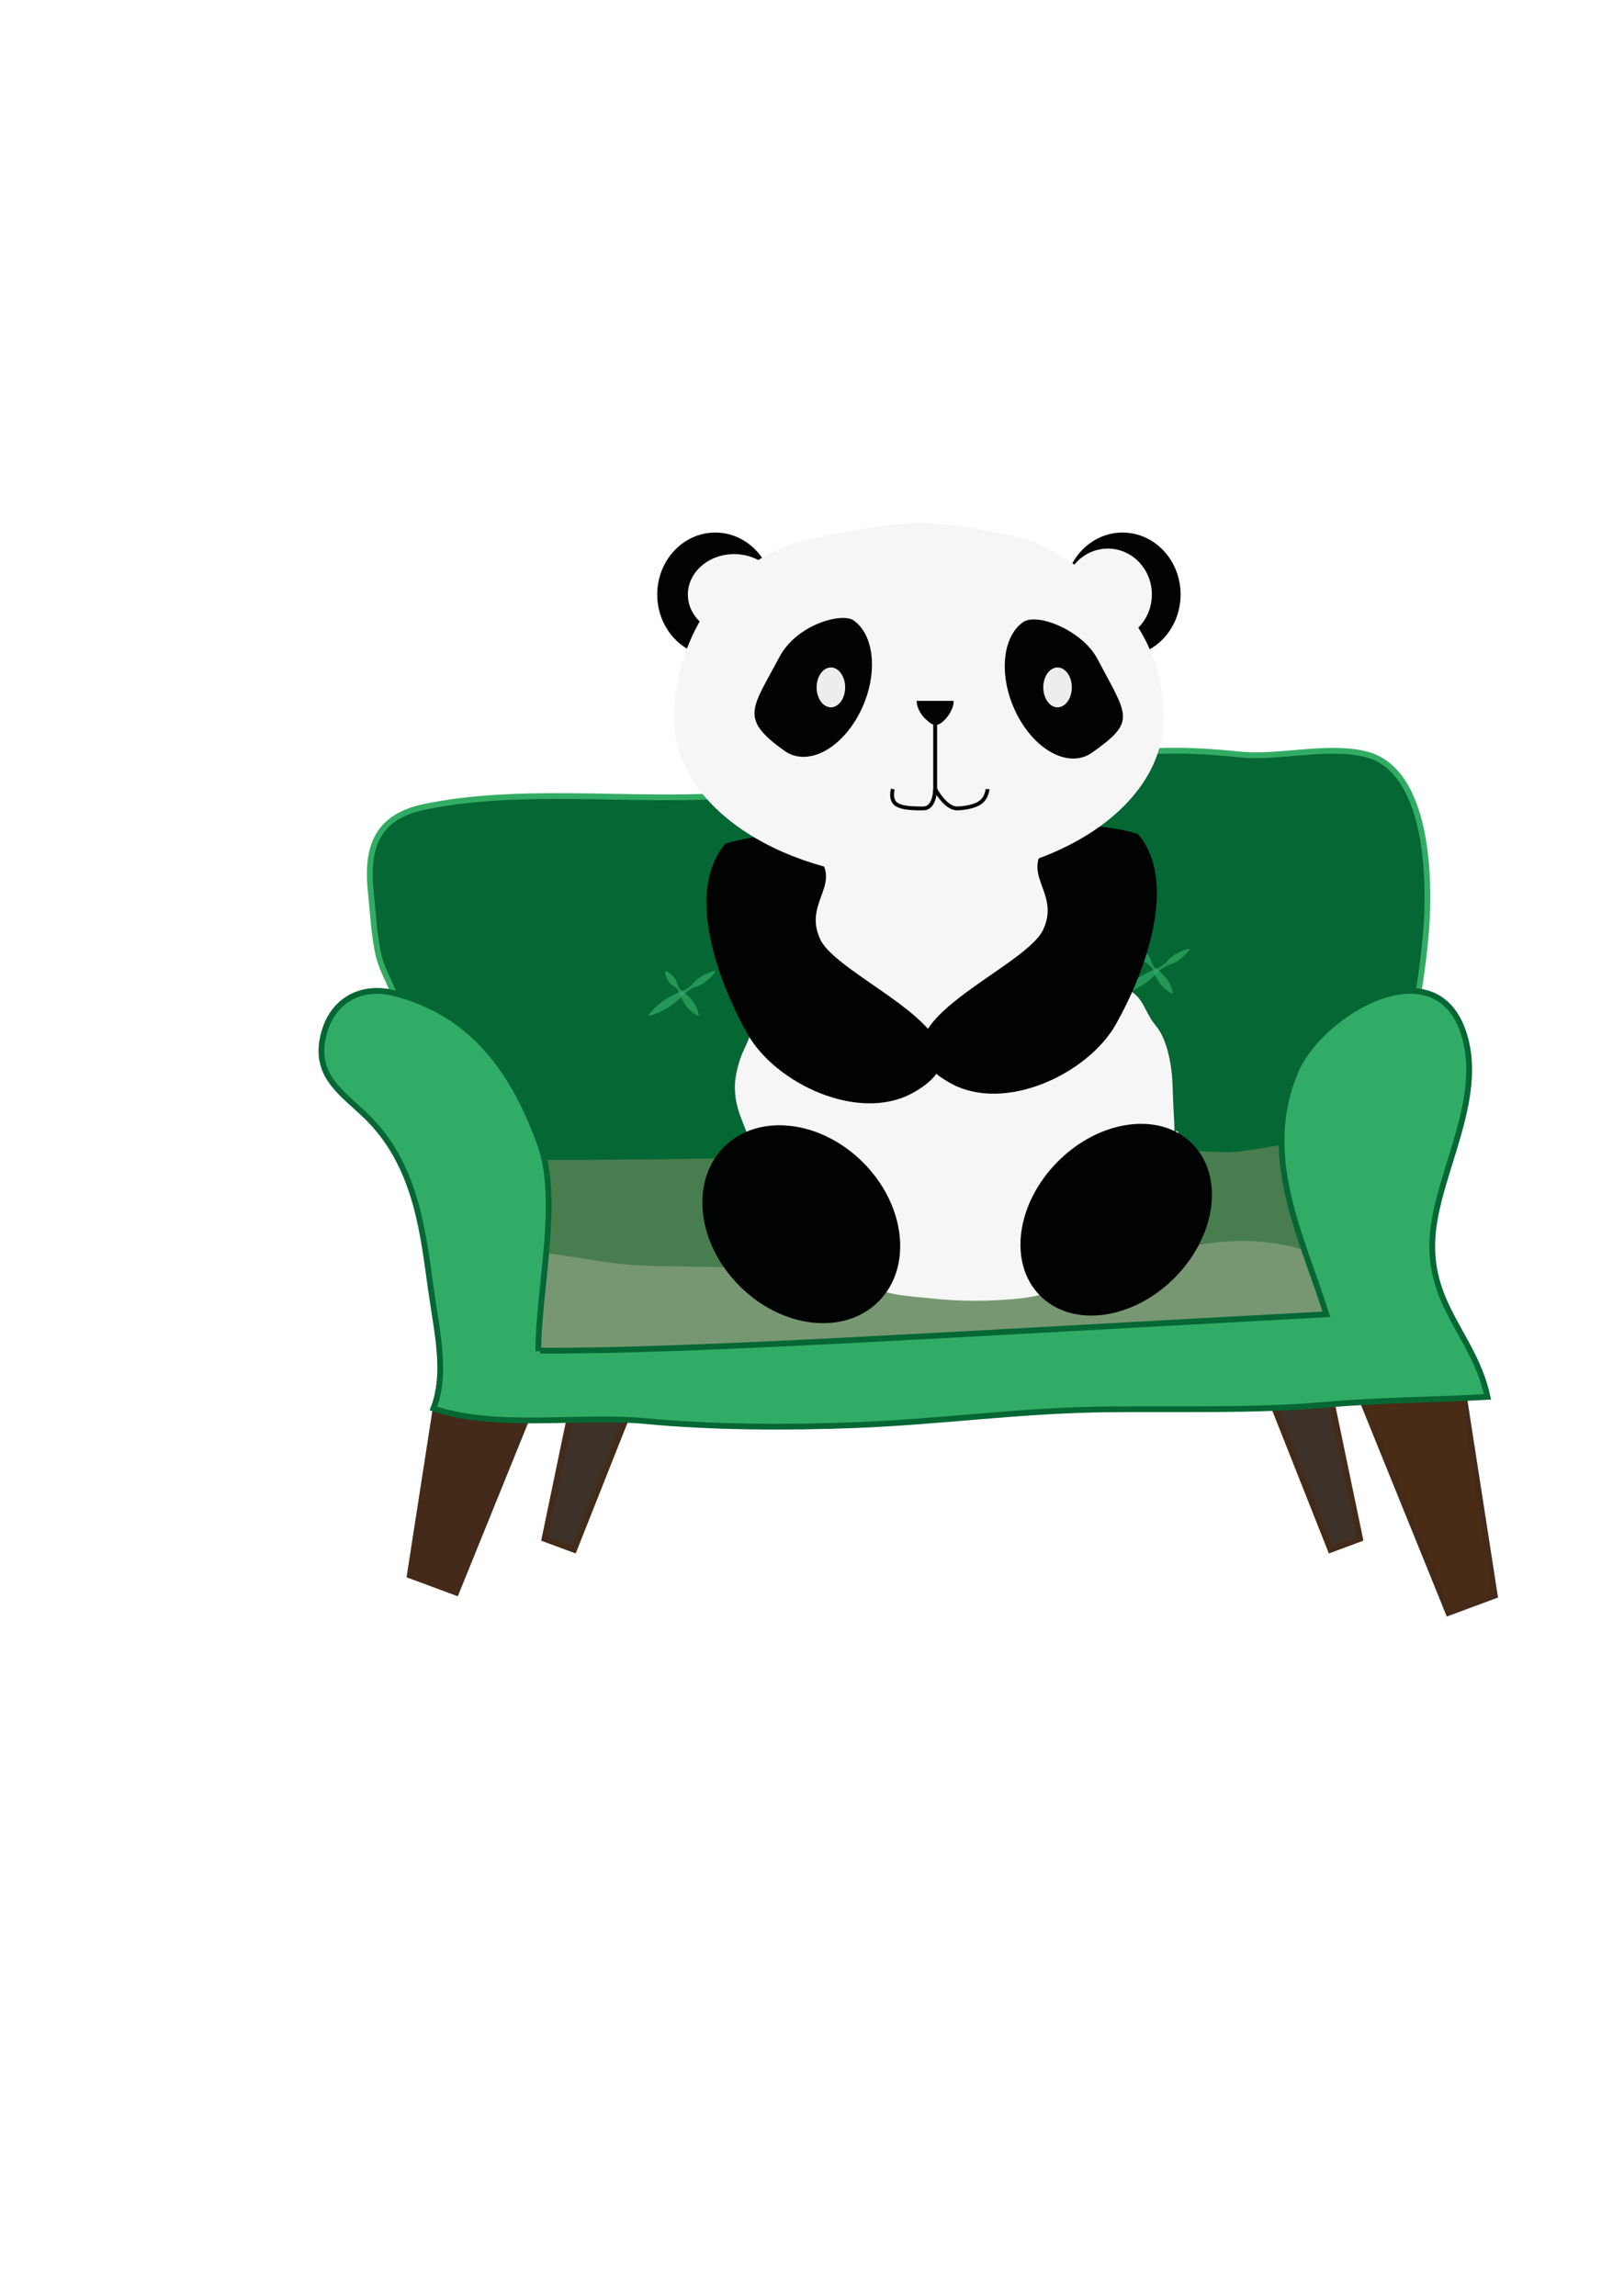 <?xml version="1.0" encoding="utf-8"?>
<!-- Generator: Adobe Illustrator 15.0.0, SVG Export Plug-In . SVG Version: 6.00 Build 0)  -->
<!DOCTYPE svg PUBLIC "-//W3C//DTD SVG 1.1//EN" "http://www.w3.org/Graphics/SVG/1.1/DTD/svg11.dtd">
<svg version="1.1" xmlns="http://www.w3.org/2000/svg" xmlns:xlink="http://www.w3.org/1999/xlink" x="0px" y="0px"
	 width="841.89px" height="1190.55px" viewBox="0 0 841.89 1190.55" enable-background="new 0 0 841.89 1190.55"
	 xml:space="preserve">
<g id="Panda">
	<polygon fill="#3C3229" stroke="#442A19" stroke-width="3" stroke-miterlimit="10" points="705.076,797.85 689.752,803.527 
		651.143,706.1 684.379,698.336 	"/>
	<polygon fill="#442A19" stroke="#442A19" stroke-width="3" stroke-miterlimit="10" points="212.426,816.822 236.483,825.734 
		282.268,712.803 230.695,698.986 	"/>
	<polygon fill="#482C16" stroke="#442A19" stroke-width="3" stroke-miterlimit="10" points="774.918,827.324 750.861,836.236 
		705.076,723.305 756.648,709.488 	"/>
	<polygon fill="#3C3229" stroke="#442A19" stroke-width="3" stroke-miterlimit="10" points="282.268,797.85 297.592,803.527 
		336.201,706.1 302.964,698.336 	"/>
	<path fill="#056734" stroke="#32AC64" stroke-width="3" stroke-miterlimit="10" d="M206.612,527.999
		c0.561-11.387-7.599-21.653-10.197-32.046c-2.419-9.678-3.156-23.622-4.194-33.608c-2.547-24.491,4.147-39.178,28.216-44.096
		c54.971-11.233,116.391-0.714,172.29-7.037c56.662-6.41,117.167-7.768,173.031-17.906c28.477-5.168,49.221-4.952,77.234-2.096
		c20.094,2.049,45.883-5.284,65.654,0.008c31.574,8.45,32.92,64.241,30.611,91.877c-3.516,42.062-14.158,85.964-31.066,124.456
		c-10.197,23.223-22.736,41.547-42.902,57.078c-32.25,24.84-67.277,11.672-105.508,10.316c-76.902-2.725-153.33,4.074-230.113,4.074
		c-51.978,0-98.171-13.234-113.353-70.969c-4.128-15.695-3.495-33.189-8.109-49.44c-4.402-15.504-5.569-26.463-3.984-38.72"/>
	<path fill="#487D4F" d="M245.454,601.469c88.127,0,175.712-0.498,263.313-6.115c42.648-2.732,83.83,0.439,125.988,2.033
		c16.6,0.629,62.352-13.17,73.957-5.66c10.314,6.674,13.182,33.168,14.293,44.338c4.805,48.332-41.371,49.422-78.012,51.111
		c-69.385,3.199-138.441-0.65-207.695,0.008c-49.04,0.465-117.45,23.701-163.281,3.682c-34.204-14.939-62.052-55.332-34.214-89.135
		c1.881,1.709,5.712,2.426,7.691,3.82"/>
	<path fill="#779773" d="M482.709,654.076c36.92-3.807,70.045-5.668,107.67-5.668c28.68-0.004,44.244-9.594,78.707-2.219
		c17.516,3.748,41.234,30.395,45.82,49.109c6.482,26.455-14.596,29.551-34.24,32.701c-44.117,7.07-82.613-3.795-127.887-3.795
		c-52.336,0-110.59,16.271-161.949,8.33c-23.746-3.672-47.919-7.779-71.243-12.197c-24.396-4.621-43.708,0.234-63.411-16.73
		c-12.497-10.76-27.903-27.078-16.513-42.512c8.358-11.301,28.912-13.039,41.56-11.609c18.787,2.123,36.017,6.545,56.597,6.861
		C386.126,657.092,434.549,659.043,482.709,654.076z"/>
	<path fill="#31AC67" stroke="#010202" stroke-miterlimit="10" d="M255.824,699.475"/>
	<path fill="#31AC67" stroke="#056734" stroke-width="3" stroke-miterlimit="10" d="M279.056,700.57
		c0-31.611,11.43-78.238,0.944-107.236c-13.694-37.871-34.811-68.054-75.94-78.467c-17.056-4.318-33.059,4.023-36.84,23.977
		c-3.986,21.032,12.854,29.454,25.141,42.403c23.664,24.941,27.03,58.589,30.973,86.753c3.222,23.018,8.456,44.162,1.331,62.277
		c33.222,11.064,75.376,3.24,110.048,6.537c34.489,3.277,72.871,3.457,108.578,2.088c43.764-1.68,85.629-7.662,129.697-8.164
		c37.455-0.426,77.926,0.893,114.998-2.447c27.027-2.436,55.416-2.414,83.152-4.029c-6.898-32.201-31.955-47.893-28.303-85.313
		c3.086-31.605,26.273-68.902,16.313-102.08c-14.227-47.378-74.191-12.043-87.229,17.898
		c-19.139,43.955,2.477,85.109,15.703,126.684c-194.232,10.35-331.308,19.332-407.628,18.824"/>
	<g opacity="0.69">
		<path fill="#31AC67" d="M590.744,491.953c1.328,0.502,2.336,1.244,3.248,2.059c0.451,0.41,0.873,0.844,1.258,1.305
			c0.398,0.45,0.736,0.946,0.992,1.504c0.514,1.114,0.721,2.459,1.346,3.49c0.607,1.044,1.502,1.872,2.523,2.604
			c1.037,0.72,1.992,1.502,2.797,2.396c0.844,0.867,1.691,1.73,2.359,2.728c1.303,2.021,2.363,4.226,2.779,6.914l-0.32,0.24
			c-2.469-1.145-4.293-2.773-5.873-4.586c-0.773-0.919-1.367-1.973-1.967-3.022c-0.635-1.022-1.123-2.156-1.527-3.354
			c-0.42-1.184-0.967-2.273-1.803-3.146c-0.816-0.886-2.051-1.458-2.98-2.26c-0.465-0.4-0.848-0.863-1.17-1.371
			c-0.336-0.497-0.635-1.022-0.904-1.57c-0.529-1.104-0.963-2.276-1.078-3.691L590.744,491.953z"/>
	</g>
	<g opacity="0.69">
		<path fill="#31AC67" d="M616.648,492.24c-1.02,1.59-2.266,2.848-3.572,4.005c-0.658,0.575-1.338,1.117-2.041,1.622
			c-0.693,0.52-1.432,0.975-2.225,1.346c-1.586,0.742-3.385,1.165-4.893,2.021c-1.521,0.84-2.842,1.979-4.076,3.25
			c-1.229,1.281-2.5,2.495-3.885,3.537c-1.357,1.086-2.713,2.176-4.191,3.08c-1.479,0.898-3.02,1.709-4.635,2.407
			c-1.617,0.696-3.268,1.34-5.088,1.73l-0.221-0.334c1.064-1.526,2.297-2.799,3.564-4.02c1.27-1.218,2.613-2.324,4.016-3.343
			c1.404-1.013,2.934-1.839,4.461-2.67c1.498-0.875,3.109-1.577,4.766-2.213c1.65-0.646,3.213-1.423,4.574-2.5
			c1.375-1.059,2.461-2.553,3.76-3.728c0.648-0.588,1.354-1.09,2.102-1.529c0.738-0.454,1.5-0.87,2.285-1.253
			c1.574-0.76,3.215-1.419,5.078-1.745L616.648,492.24z"/>
	</g>
	<g opacity="0.69">
		<path fill="none" d="M511.584,503.573"/>
	</g>
	<g opacity="0.69">
		<path fill="#31AC67" d="M345.013,503.453c1.327,0.502,2.335,1.244,3.247,2.059c0.452,0.41,0.874,0.844,1.259,1.305
			c0.398,0.45,0.736,0.946,0.992,1.504c0.514,1.114,0.721,2.459,1.346,3.49c0.606,1.044,1.501,1.872,2.522,2.604
			c1.038,0.72,1.992,1.502,2.798,2.396c0.843,0.867,1.69,1.73,2.359,2.728c1.303,2.021,2.361,4.226,2.777,6.914l-0.319,0.24
			c-2.469-1.145-4.292-2.773-5.872-4.586c-0.773-0.919-1.368-1.973-1.968-3.022c-0.636-1.022-1.122-2.156-1.526-3.354
			c-0.421-1.184-0.968-2.273-1.803-3.146c-0.817-0.886-2.053-1.458-2.98-2.26c-0.465-0.4-0.848-0.863-1.17-1.371
			c-0.336-0.497-0.636-1.022-0.904-1.57c-0.53-1.104-0.964-2.276-1.078-3.691L345.013,503.453z"/>
	</g>
	<g opacity="0.69">
		<path fill="#31AC67" d="M370.917,503.74c-1.021,1.59-2.266,2.848-3.573,4.005c-0.658,0.575-1.337,1.117-2.041,1.622
			c-0.694,0.52-1.431,0.975-2.224,1.346c-1.587,0.742-3.385,1.165-4.893,2.021c-1.521,0.84-2.843,1.979-4.077,3.25
			c-1.228,1.281-2.499,2.495-3.885,3.537c-1.357,1.086-2.712,2.176-4.189,3.08c-1.481,0.898-3.021,1.709-4.637,2.407
			c-1.616,0.696-3.267,1.34-5.087,1.73l-0.221-0.334c1.063-1.526,2.297-2.799,3.563-4.02c1.27-1.218,2.612-2.324,4.016-3.343
			c1.404-1.013,2.935-1.839,4.462-2.67c1.497-0.875,3.108-1.577,4.766-2.213c1.649-0.646,3.212-1.423,4.574-2.5
			c1.375-1.059,2.461-2.553,3.76-3.728c0.648-0.588,1.354-1.09,2.102-1.529c0.737-0.454,1.501-0.87,2.286-1.253
			c1.573-0.76,3.215-1.419,5.076-1.745L370.917,503.74z"/>
	</g>
	<g opacity="0.69">
		<path fill="#31AC67" d="M467.398,503.453c1.328,0.502,2.336,1.244,3.248,2.059c0.453,0.41,0.873,0.844,1.26,1.305
			c0.398,0.45,0.736,0.946,0.992,1.504c0.514,1.114,0.721,2.459,1.346,3.49c0.605,1.044,1.502,1.872,2.521,2.604
			c1.037,0.72,1.992,1.502,2.799,2.396c0.844,0.867,1.689,1.73,2.357,2.728c1.305,2.021,2.363,4.226,2.779,6.914l-0.32,0.24
			c-2.467-1.145-4.291-2.773-5.871-4.586c-0.773-0.919-1.369-1.973-1.967-3.022c-0.637-1.022-1.123-2.156-1.527-3.354
			c-0.422-1.184-0.969-2.273-1.803-3.146c-0.818-0.886-2.053-1.458-2.98-2.26c-0.465-0.4-0.848-0.863-1.17-1.371
			c-0.336-0.497-0.637-1.022-0.904-1.57c-0.529-1.104-0.965-2.276-1.076-3.691L467.398,503.453z"/>
	</g>
	<g opacity="0.69">
		<path fill="#31AC67" d="M493.303,503.74c-1.021,1.59-2.264,2.848-3.574,4.005c-0.656,0.575-1.336,1.117-2.039,1.622
			c-0.693,0.52-1.432,0.975-2.225,1.346c-1.586,0.742-3.383,1.165-4.893,2.021c-1.52,0.84-2.842,1.979-4.076,3.25
			c-1.227,1.281-2.498,2.495-3.885,3.537c-1.357,1.086-2.713,2.176-4.189,3.08c-1.482,0.898-3.021,1.709-4.637,2.407
			c-1.615,0.696-3.268,1.34-5.086,1.73l-0.223-0.334c1.064-1.526,2.297-2.799,3.564-4.02c1.27-1.218,2.611-2.324,4.016-3.343
			c1.406-1.013,2.936-1.839,4.461-2.67c1.498-0.875,3.109-1.577,4.768-2.213c1.648-0.646,3.211-1.423,4.574-2.5
			c1.375-1.059,2.461-2.553,3.758-3.728c0.65-0.588,1.355-1.09,2.102-1.529c0.738-0.454,1.502-0.87,2.287-1.253
			c1.572-0.76,3.215-1.419,5.076-1.745L493.303,503.74z"/>
	</g>
	<path fill="#F6F6F6" d="M447.633,425.87c-4.945-6.769-27.254-3.651-34.667-0.484c-15.744,6.728-25.479,16.281-29.514,33.331
		c-1.646,6.948,2.634,12.081,3.548,18.635c0.929,6.664,0.529,13.769,1.262,20.518c1.22,11.251,5.487,24.297,1.873,35.17
		c-1.803,5.423-2.654,7.38-4.915,12.214c-2.198,4.7-4.255,12.748-4.255,17.95c0,12.12,4.458,18.133,7.852,28.817
		c3.72,11.709-1.22,25.248,10.019,34.547c3.966,3.281,11.662,4.561,16.782,6.637c7.967,3.229,8.156,5.604,12.686,11.33
		c3.266,4.131,8.307,4.713,12.016,8.166c3.701,3.449,3.08,7.451,6.781,11.004c8.182,7.85,24.566,8.324,35.219,9.465
		c15.461,1.654,31.023,1.66,46.516,0.031c17.592-1.848,31.889-9.639,48.098-16.627c24.502-10.564,38.592-40.455,31.947-69.539
		c-1.52-6.648-6.014,6.479,0,0c5.445-5.865,0.219,30.584,0,0c-0.037-5.252-0.768-14.178-0.992-23.81
		c-0.221-9.44-2.479-24.086-8.65-31.333c-5.889-6.91-6.242-14.772-14.346-18.667c-15.41-7.407,4.025-9.428,4.744-23.387
		c0.668-12.998-8.498-29.413-13.836-41.151c-8.158-17.943-33.543-26.522-52.002-28.166c-20.371-1.813-40.775-3.984-61.352-3.984
		c-10.664,0-26.623-3.397-31.545,8.566c-1.051,0.163-2.197,0.221-3.268,0.101"/>
	<path fill="#010202" stroke="#010202" stroke-miterlimit="10" d="M376.41,437.781c-20.568,24.243-4.21,70.018,11.505,97.993
		c14.283,25.429,57.031,45.833,84.931,30.501c49.035-26.942-37.922-57.537-48.041-78.939c-9.717-20.55,14.117-29.855-4.338-46.05
		C407.904,430.261,389.62,434.191,376.41,437.781"/>
	<path fill="#010202" stroke="#010202" stroke-miterlimit="10" d="M589.584,432.781c20.568,24.243,4.209,70.018-11.504,97.993
		c-14.285,25.431-57.031,45.833-84.934,30.502c-49.035-26.944,37.924-57.538,48.043-78.94c9.717-20.55-14.117-29.855,4.338-46.05
		C558.09,425.261,576.375,429.191,589.584,432.781"/>
	<ellipse fill="#010202" stroke="#010202" stroke-miterlimit="10" cx="581.934" cy="308.249" rx="29.592" ry="31.633"/>
	<ellipse fill="#010202" stroke="#010202" stroke-miterlimit="10" cx="370.806" cy="308.249" rx="29.592" ry="31.633"/>
	
		<ellipse transform="matrix(-1 -3.348907e-004 3.348907e-004 -1 1148.512 616.692)" fill="#F6F6F6" stroke="#010202" stroke-miterlimit="10" cx="574.308" cy="308.25" rx="23.331" ry="24.315"/>
	
		<ellipse transform="matrix(-1 -3.389438e-004 3.389438e-004 -1 761.055 616.628)" fill="#F6F6F6" stroke="#010202" stroke-miterlimit="10" cx="380.58" cy="308.25" rx="24.487" ry="21.448"/>
	<path fill="#F6F6F6" stroke="#F6F6F6" d="M602.65,372.565c0,45.647-56.588,82.653-126.393,82.653
		c-69.802,0-126.391-37.006-126.391-82.653c0-36.357,21.27-81.795,71.149-92.857c12.748-2.827,41.037-8.163,55.244-8.163
		c15.031,0,51.297,5.346,64.086,12.013C584.74,306.697,602.65,336.747,602.65,372.565z"/>
	<path fill="#010202" stroke="#010202" stroke-miterlimit="10" d="M527.961,370.831c9.736,18.446,26.709,26.938,37.91,18.967
		c22.652-16.121,18.502-17.804,2.65-47.831c-7.861-14.894-31.057-23.844-37.91-18.967
		C519.412,330.972,518.225,352.386,527.961,370.831z"/>
	<ellipse fill="#EEEDED" stroke="#010202" stroke-miterlimit="10" cx="548.242" cy="356.4" rx="7.896" ry="10.835"/>
	<path fill="#010202" stroke="#010202" stroke-miterlimit="10" d="M444.938,369.947c-9.736,18.446-26.709,26.938-37.911,18.967
		c-23.293-16.576-16.752-21.116-2.649-47.831c9.019-17.085,32.212-23.021,37.91-18.967
		C453.486,330.087,454.674,351.501,444.938,369.947z"/>
	<ellipse fill="#EEEDED" stroke="#010202" stroke-miterlimit="10" cx="430.738" cy="356.4" rx="7.896" ry="10.835"/>
	<g>
		<path fill="#010202" d="M475.297,363.381c0,3.733,5.605,12.249,9.502,12.249c3.898,0,9.504-8.516,9.504-12.249"/>
		<path fill="#010202" d="M475.346,363.38c0.221,1.34,0.822,2.548,1.428,3.736c0.623,1.183,1.338,2.313,2.07,3.435
			c0.723,1.125,1.488,2.255,2.473,3.18c0.961,0.896,2.23,1.686,3.475,1.626c1.26-0.131,2.326-0.989,3.289-1.857
			c0.961-0.899,1.793-1.946,2.582-3.017c0.785-1.073,1.531-2.188,2.162-3.368c0.627-1.177,1.227-2.395,1.43-3.734h0.1
			c0.127,1.403-0.316,2.784-0.822,4.068c-0.539,1.283-1.201,2.514-2.004,3.656c-0.805,1.139-1.746,2.187-2.822,3.099
			c-0.539,0.458-1.127,0.867-1.773,1.192c-0.637,0.326-1.385,0.543-2.121,0.507c-0.775-0.041-1.422-0.361-2.029-0.706
			c-0.6-0.359-1.15-0.779-1.678-1.225c-1.055-0.888-2.063-1.852-2.934-2.937c-0.855-1.094-1.549-2.31-2.096-3.589
			c-0.525-1.272-0.967-2.664-0.826-4.065L475.346,363.38z"/>
	</g>
	<path fill="none" stroke="#010202" stroke-width="2" stroke-miterlimit="10" d="M462.863,409.13c0,0-1.602,5.24,1.604,7.74
		c3.203,2.5,11.211,2.26,14.229,2.26c6.039,0,6.105-10,6.105-10"/>
	<path fill="none" stroke="#010202" stroke-width="2" stroke-miterlimit="10" d="M511.945,409.133c0,0-0.275,4.24-3.479,6.74
		s-9.336,3.26-12.355,3.26c-6.037,0-11.313-10-11.313-10"/>
	
		<line fill="none" stroke="#010202" stroke-width="2" stroke-miterlimit="10" x1="484.799" y1="374.491" x2="484.799" y2="411.094"/>
	
		<ellipse transform="matrix(-0.706 -0.708 0.708 -0.706 259.187 1376.62)" fill="#010202" stroke="#010202" stroke-miterlimit="10" cx="415.099" cy="634.556" rx="56.161" ry="44.795"/>
	<path fill="#010202" stroke="#010202" stroke-miterlimit="10" d="M548.773,602.557c-21.543,21.609-25.635,52.486-9.141,68.967
		c16.498,16.48,47.332,12.324,68.875-9.287c21.543-21.607,25.637-52.486,9.141-68.967
		C601.152,576.791,570.316,580.947,548.773,602.557z"/>
</g>
<g id="Ebene_1">
	<g>
		<path fill="#E84B1A" d="M244.843,908.388c-0.098-0.4-0.015-0.749-0.044-1.154"/>
	</g>
</g>
</svg>
